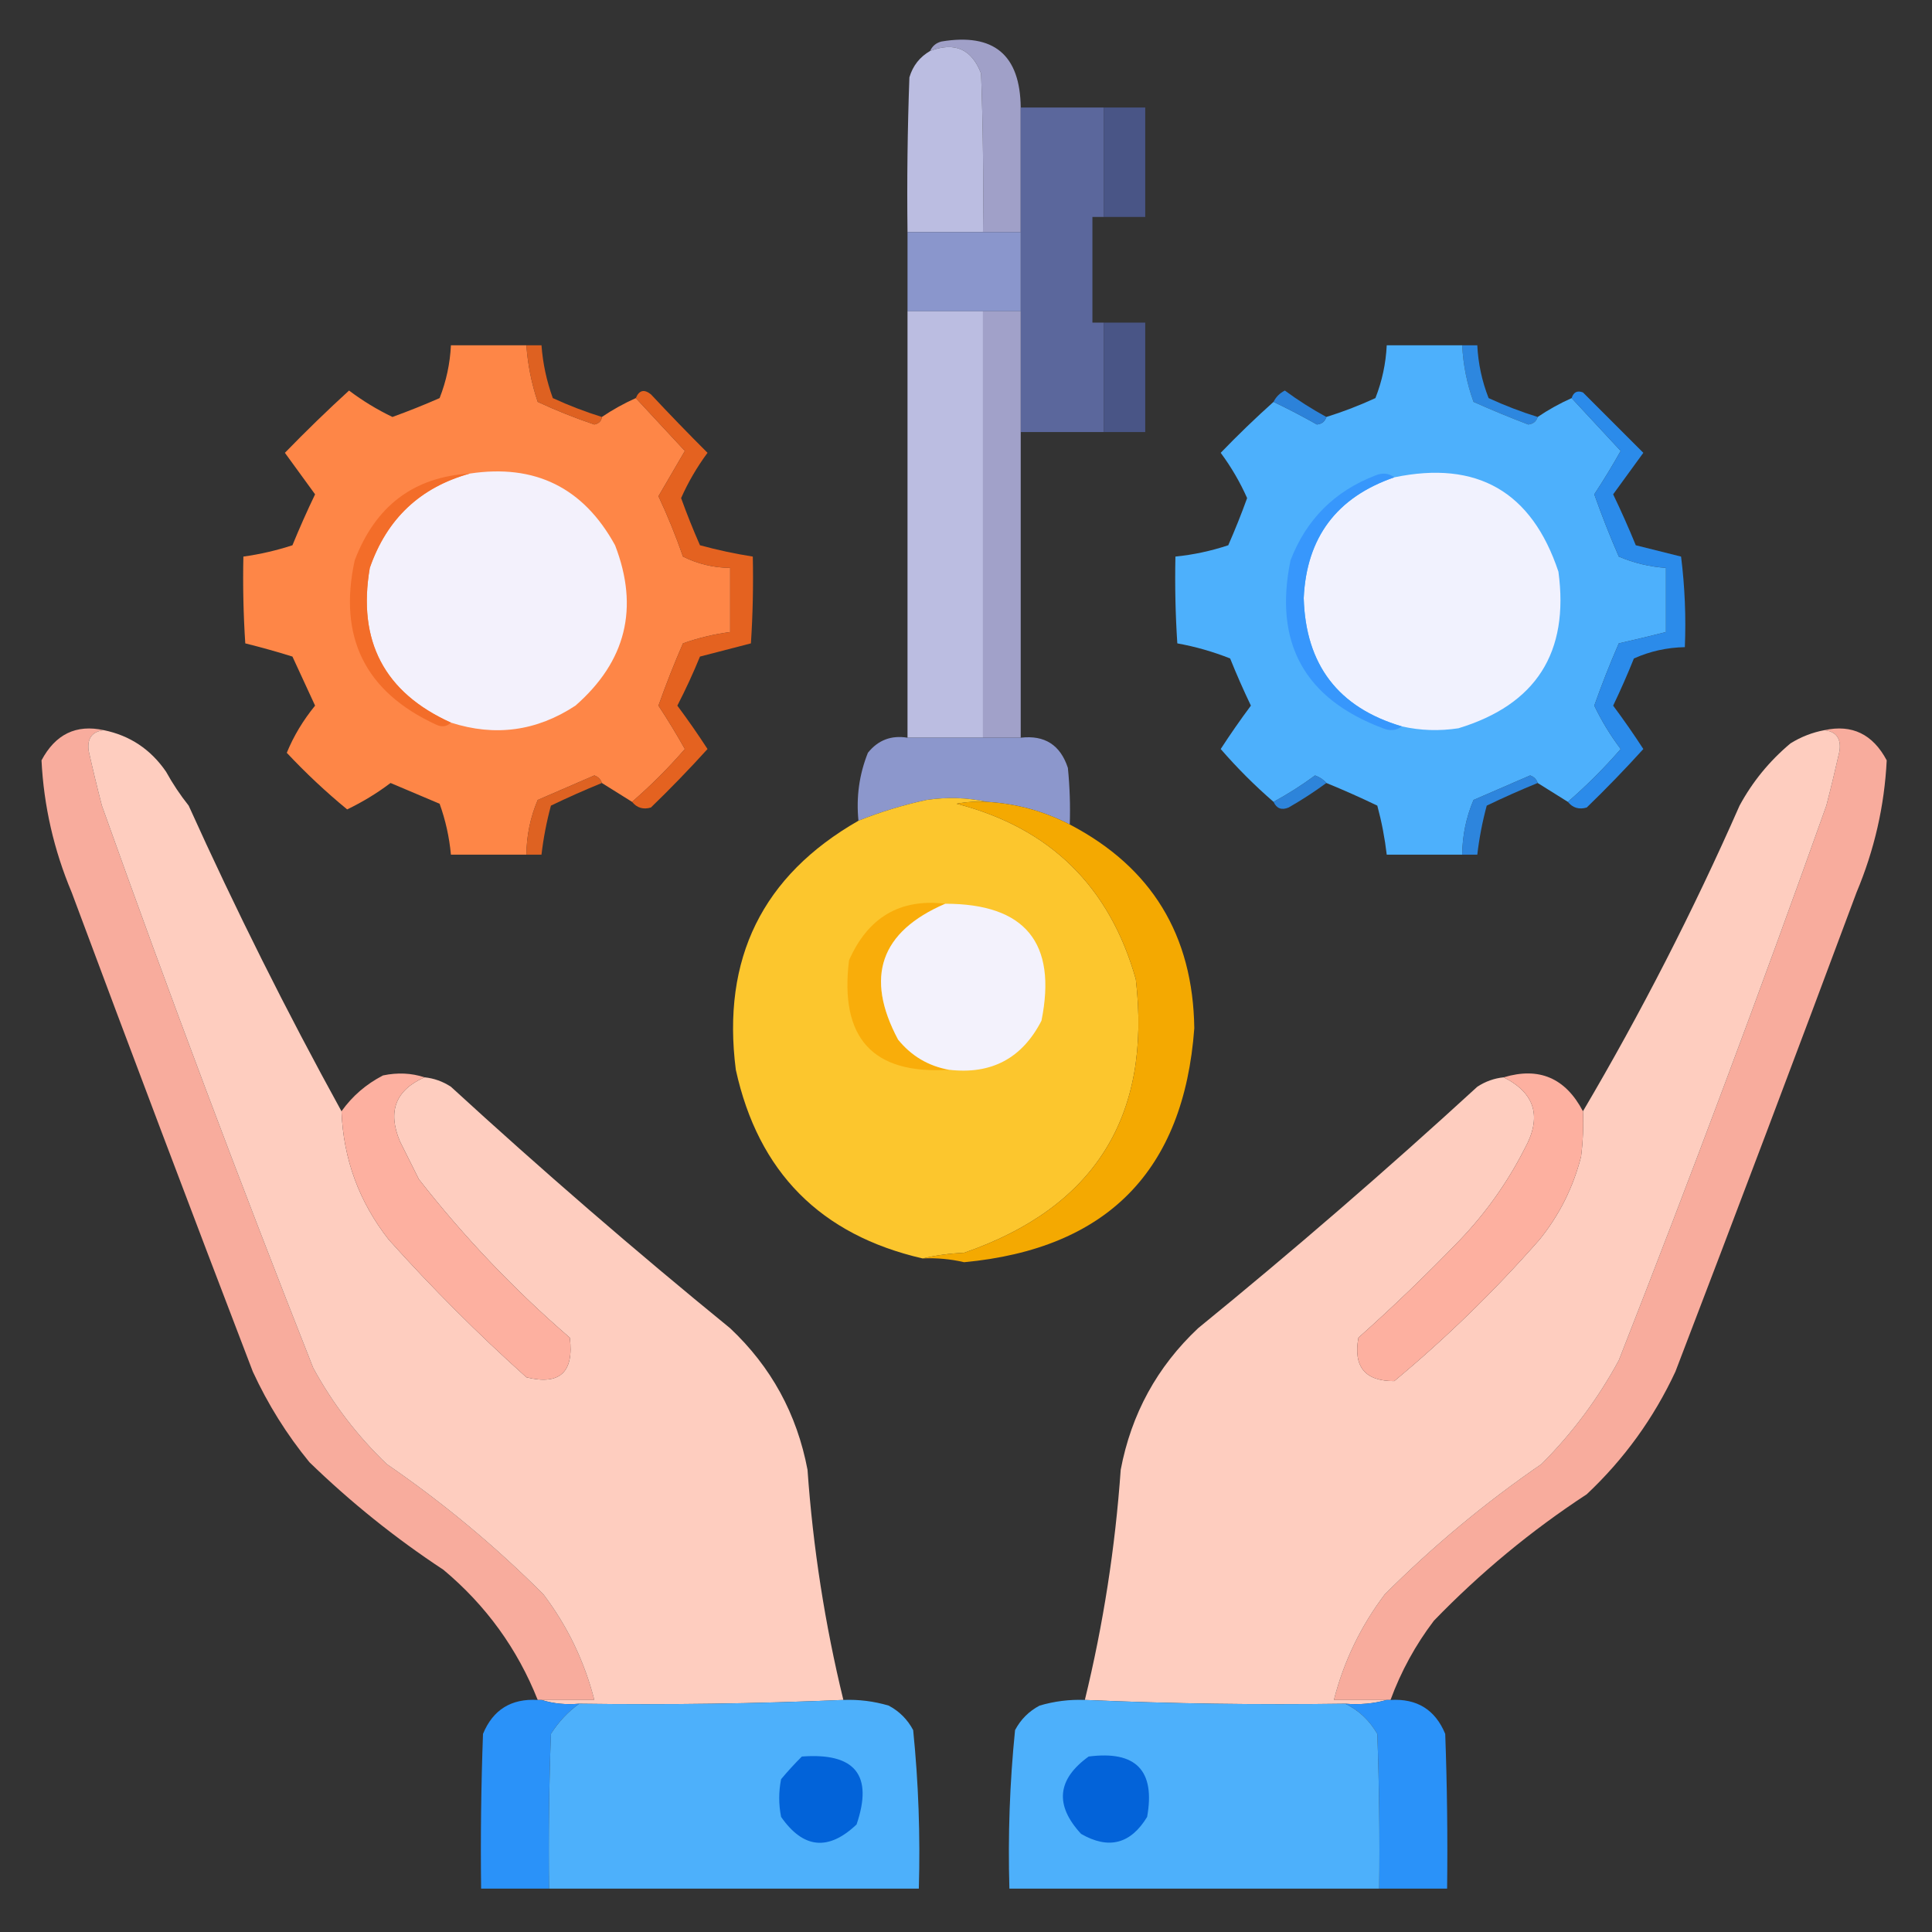 <?xml version="1.0" encoding="UTF-8"?>
<!DOCTYPE svg PUBLIC "-//W3C//DTD SVG 1.1//EN" "http://www.w3.org/Graphics/SVG/1.1/DTD/svg11.dtd">
<svg xmlns="http://www.w3.org/2000/svg" version="1.1" width="512px" height="512px" style="shape-rendering:geometricPrecision; text-rendering:geometricPrecision; image-rendering:optimizeQuality; fill-rule:evenodd; clip-rule:evenodd" xmlns:xlink="http://www.w3.org/1999/xlink">
<rect width="100%" height="100%" fill="#333333" stroke="none"/>
<g><path style="opacity:0.98" fill="#a2a2cb" d="M 270.5,28.5 C 270.5,39.5 270.5,50.5 270.5,61.5C 267.167,61.5 263.833,61.5 260.5,61.5C 260.667,47.496 260.5,33.496 260,19.5C 257.525,13.013 253.025,11.013 246.5,13.5C 247.058,12.21 248.058,11.377 249.5,11C 263.355,8.692 270.355,14.525 270.5,28.5 Z"/></g>
<g><path style="opacity:1" fill="#bbbde1" d="M 260.5,61.5 C 253.833,61.5 247.167,61.5 240.5,61.5C 240.333,47.829 240.5,34.163 241,20.5C 241.907,17.428 243.74,15.095 246.5,13.5C 253.025,11.013 257.525,13.013 260,19.5C 260.5,33.496 260.667,47.496 260.5,61.5 Z"/></g>
<g><path style="opacity:0.99" fill="#5c689d" d="M 270.5,28.5 C 277.833,28.5 285.167,28.5 292.5,28.5C 292.5,38.167 292.5,47.833 292.5,57.5C 291.5,57.5 290.5,57.5 289.5,57.5C 289.5,66.833 289.5,76.167 289.5,85.5C 290.5,85.5 291.5,85.5 292.5,85.5C 292.5,95.167 292.5,104.833 292.5,114.5C 285.167,114.5 277.833,114.5 270.5,114.5C 270.5,103.833 270.5,93.167 270.5,82.5C 270.5,75.5 270.5,68.5 270.5,61.5C 270.5,50.5 270.5,39.5 270.5,28.5 Z"/></g>
<g><path style="opacity:1" fill="#495586" d="M 292.5,28.5 C 296.167,28.5 299.833,28.5 303.5,28.5C 303.5,38.167 303.5,47.833 303.5,57.5C 299.833,57.5 296.167,57.5 292.5,57.5C 292.5,47.833 292.5,38.167 292.5,28.5 Z"/></g>
<g><path style="opacity:1" fill="#8a96cc" d="M 240.5,61.5 C 247.167,61.5 253.833,61.5 260.5,61.5C 263.833,61.5 267.167,61.5 270.5,61.5C 270.5,68.5 270.5,75.5 270.5,82.5C 267.167,82.5 263.833,82.5 260.5,82.5C 253.833,82.5 247.167,82.5 240.5,82.5C 240.5,75.5 240.5,68.5 240.5,61.5 Z"/></g>
<g><path style="opacity:1" fill="#bbbde1" d="M 240.5,82.5 C 247.167,82.5 253.833,82.5 260.5,82.5C 260.5,120.167 260.5,157.833 260.5,195.5C 253.833,195.5 247.167,195.5 240.5,195.5C 240.5,157.833 240.5,120.167 240.5,82.5 Z"/></g>
<g><path style="opacity:0.985" fill="#a2a2cb" d="M 260.5,82.5 C 263.833,82.5 267.167,82.5 270.5,82.5C 270.5,93.167 270.5,103.833 270.5,114.5C 270.5,141.5 270.5,168.5 270.5,195.5C 267.167,195.5 263.833,195.5 260.5,195.5C 260.5,157.833 260.5,120.167 260.5,82.5 Z"/></g>
<g><path style="opacity:1" fill="#495586" d="M 292.5,85.5 C 296.167,85.5 299.833,85.5 303.5,85.5C 303.5,95.167 303.5,104.833 303.5,114.5C 299.833,114.5 296.167,114.5 292.5,114.5C 292.5,104.833 292.5,95.167 292.5,85.5 Z"/></g>
<g><path style="opacity:0.85" fill="#2c95fc" d="M 387.5,91.5 C 388.833,91.5 390.167,91.5 391.5,91.5C 391.734,96.337 392.734,101.003 394.5,105.5C 398.744,107.457 403.077,109.124 407.5,110.5C 407.134,111.695 406.301,112.361 405,112.5C 400.11,110.638 395.276,108.638 390.5,106.5C 388.749,101.662 387.749,96.662 387.5,91.5 Z"/></g>
<g><path style="opacity:1" fill="#fe8647" d="M 139.5,91.5 C 139.859,96.627 140.859,101.627 142.5,106.5C 147.392,108.78 152.392,110.78 157.5,112.5C 158.713,112.253 159.38,111.586 159.5,110.5C 162.366,108.568 165.366,106.901 168.5,105.5C 172.812,110.146 177.145,114.813 181.5,119.5C 179.167,123.5 176.833,127.5 174.5,131.5C 176.943,136.72 179.11,142.053 181,147.5C 184.907,149.449 189.073,150.449 193.5,150.5C 193.5,156.167 193.5,161.833 193.5,167.5C 189.208,168.058 185.041,169.058 181,170.5C 178.637,175.921 176.471,181.421 174.5,187C 176.952,190.734 179.286,194.567 181.5,198.5C 177.146,203.521 172.479,208.188 167.5,212.5C 164.833,210.833 162.167,209.167 159.5,207.5C 159.189,206.522 158.522,205.855 157.5,205.5C 152.5,207.667 147.5,209.833 142.5,212C 140.544,216.61 139.544,221.444 139.5,226.5C 132.833,226.5 126.167,226.5 119.5,226.5C 119.071,221.851 118.071,217.351 116.5,213C 112.167,211.167 107.833,209.333 103.5,207.5C 99.9,210.217 96.067,212.55 92,214.5C 86.377,209.879 81.044,204.879 76,199.5C 77.795,195.104 80.295,190.937 83.5,187C 81.5,182.667 79.5,178.333 77.5,174C 73.35,172.705 69.184,171.538 65,170.5C 64.5,162.841 64.334,155.174 64.5,147.5C 68.917,146.883 73.25,145.883 77.5,144.5C 79.371,139.926 81.371,135.426 83.5,131C 80.833,127.333 78.167,123.667 75.5,120C 81.015,114.318 86.681,108.818 92.5,103.5C 96.1,106.217 99.933,108.55 104,110.5C 108.223,108.972 112.39,107.305 116.5,105.5C 118.266,101.003 119.266,96.337 119.5,91.5C 126.167,91.5 132.833,91.5 139.5,91.5 Z"/></g>
<g><path style="opacity:0.896" fill="#f26720" d="M 139.5,91.5 C 140.833,91.5 142.167,91.5 143.5,91.5C 143.857,96.313 144.857,100.98 146.5,105.5C 150.744,107.457 155.077,109.124 159.5,110.5C 159.38,111.586 158.713,112.253 157.5,112.5C 152.392,110.78 147.392,108.78 142.5,106.5C 140.859,101.627 139.859,96.627 139.5,91.5 Z"/></g>
<g><path style="opacity:1" fill="#4db0fc" d="M 387.5,91.5 C 387.749,96.662 388.749,101.662 390.5,106.5C 395.276,108.638 400.11,110.638 405,112.5C 406.301,112.361 407.134,111.695 407.5,110.5C 410.366,108.568 413.366,106.901 416.5,105.5C 420.812,110.146 425.145,114.813 429.5,119.5C 427.286,123.433 424.952,127.266 422.5,131C 424.471,136.579 426.637,142.079 429,147.5C 432.962,149.189 437.128,150.189 441.5,150.5C 441.5,156.167 441.5,161.833 441.5,167.5C 437.326,168.555 433.16,169.555 429,170.5C 426.637,175.921 424.471,181.421 422.5,187C 424.45,191.067 426.783,194.9 429.5,198.5C 425.146,203.521 420.479,208.188 415.5,212.5C 412.833,210.833 410.167,209.167 407.5,207.5C 407.189,206.522 406.522,205.855 405.5,205.5C 400.5,207.667 395.5,209.833 390.5,212C 388.544,216.61 387.544,221.444 387.5,226.5C 380.833,226.5 374.167,226.5 367.5,226.5C 366.99,222.116 366.157,217.782 365,213.5C 360.548,211.357 356.048,209.357 351.5,207.5C 350.739,206.609 349.739,205.942 348.5,205.5C 344.974,208.094 341.308,210.427 337.5,212.5C 332.521,208.188 327.854,203.521 323.5,198.5C 326.043,194.579 328.71,190.746 331.5,187C 329.538,182.907 327.704,178.741 326,174.5C 321.455,172.698 316.789,171.364 312,170.5C 311.5,162.841 311.334,155.174 311.5,147.5C 316.274,147.012 320.941,146.012 325.5,144.5C 327.312,140.378 328.979,136.211 330.5,132C 328.627,127.779 326.294,123.779 323.5,120C 328.035,115.297 332.702,110.797 337.5,106.5C 341.374,108.354 345.207,110.354 349,112.5C 350.301,112.361 351.134,111.695 351.5,110.5C 355.923,109.124 360.256,107.457 364.5,105.5C 366.266,101.003 367.266,96.337 367.5,91.5C 374.167,91.5 380.833,91.5 387.5,91.5 Z"/></g>
<g><path style="opacity:0.826" fill="#2b93fc" d="M 351.5,110.5 C 351.134,111.695 350.301,112.361 349,112.5C 345.207,110.354 341.374,108.354 337.5,106.5C 338.145,105.188 339.145,104.188 340.5,103.5C 344.026,106.094 347.692,108.427 351.5,110.5 Z"/></g>
<g><path style="opacity:0.911" fill="#2b94fc" d="M 415.5,212.5 C 420.479,208.188 425.146,203.521 429.5,198.5C 426.783,194.9 424.45,191.067 422.5,187C 424.471,181.421 426.637,175.921 429,170.5C 433.16,169.555 437.326,168.555 441.5,167.5C 441.5,161.833 441.5,156.167 441.5,150.5C 437.128,150.189 432.962,149.189 429,147.5C 426.637,142.079 424.471,136.579 422.5,131C 424.952,127.266 427.286,123.433 429.5,119.5C 425.145,114.813 420.812,110.146 416.5,105.5C 417.002,103.915 418.002,103.415 419.5,104C 424.833,109.333 430.167,114.667 435.5,120C 432.833,123.667 430.167,127.333 427.5,131C 429.629,135.426 431.629,139.926 433.5,144.5C 437.504,145.501 441.504,146.501 445.5,147.5C 446.498,155.472 446.831,163.472 446.5,171.5C 441.757,171.594 437.257,172.594 433,174.5C 431.296,178.741 429.462,182.907 427.5,187C 430.29,190.746 432.957,194.579 435.5,198.5C 430.682,203.819 425.682,208.985 420.5,214C 418.465,214.599 416.799,214.099 415.5,212.5 Z"/></g>
<g><path style="opacity:0.919" fill="#f3661f" d="M 167.5,212.5 C 172.479,208.188 177.146,203.521 181.5,198.5C 179.286,194.567 176.952,190.734 174.5,187C 176.471,181.421 178.637,175.921 181,170.5C 185.041,169.058 189.208,168.058 193.5,167.5C 193.5,161.833 193.5,156.167 193.5,150.5C 189.073,150.449 184.907,149.449 181,147.5C 179.11,142.053 176.943,136.72 174.5,131.5C 176.833,127.5 179.167,123.5 181.5,119.5C 177.145,114.813 172.812,110.146 168.5,105.5C 169.37,103.401 170.703,103.068 172.5,104.5C 177.376,109.721 182.376,114.887 187.5,120C 184.706,123.779 182.373,127.779 180.5,132C 182.021,136.211 183.688,140.378 185.5,144.5C 190.119,145.757 194.785,146.757 199.5,147.5C 199.666,155.174 199.5,162.841 199,170.5C 194.531,171.662 190.031,172.829 185.5,174C 183.694,178.418 181.694,182.751 179.5,187C 182.29,190.746 184.957,194.579 187.5,198.5C 182.682,203.819 177.682,208.985 172.5,214C 170.465,214.599 168.799,214.099 167.5,212.5 Z"/></g>
<g><path style="opacity:1" fill="#f3f1fc" d="M 119.5,191.5 C 101.851,183.543 94.685,169.877 98,150.5C 102.517,137.481 111.35,129.147 124.5,125.5C 141.778,122.889 154.611,129.222 163,144.5C 169.415,161.088 165.915,175.254 152.5,187C 142.225,193.763 131.225,195.263 119.5,191.5 Z"/></g>
<g><path style="opacity:1" fill="#f1f2fe" d="M 371.5,192.5 C 354.664,187.525 345.998,176.192 345.5,158.5C 346.241,142.421 354.241,131.754 369.5,126.5C 391.432,121.937 405.932,130.27 413,151.5C 415.905,172.912 407.072,186.746 386.5,193C 381.416,193.778 376.416,193.611 371.5,192.5 Z"/></g>
<g><path style="opacity:1" fill="#f36d29" d="M 124.5,125.5 C 111.35,129.147 102.517,137.481 98,150.5C 94.685,169.877 101.851,183.543 119.5,191.5C 118.399,192.598 117.066,192.765 115.5,192C 96.752,183.336 89.585,168.836 94,148.5C 99.506,134.056 109.673,126.389 124.5,125.5 Z"/></g>
<g><path style="opacity:1" fill="#3797fc" d="M 369.5,126.5 C 354.241,131.754 346.241,142.421 345.5,158.5C 345.998,176.192 354.664,187.525 371.5,192.5C 370.054,193.613 368.387,193.78 366.5,193C 345.675,185.186 337.508,170.353 342,148.5C 346.167,137.667 353.667,130.167 364.5,126C 366.387,125.22 368.054,125.387 369.5,126.5 Z"/></g>
<g><path style="opacity:0.973" fill="#fdb0a0" d="M 27.5,193.5 C 24.38,193.874 23.047,195.707 23.5,199C 24.586,203.844 25.753,208.677 27,213.5C 44.833,263.496 63.5,313.163 83,362.5C 88.166,371.99 94.666,380.49 102.5,388C 117.349,398.189 131.182,409.689 144,422.5C 150.376,430.919 154.876,440.253 157.5,450.5C 152.833,450.5 148.167,450.5 143.5,450.5C 143.167,450.5 142.833,450.5 142.5,450.5C 137.12,436.939 128.787,425.439 117.5,416C 104.8,407.639 92.967,398.139 82,387.5C 75.999,380.173 70.999,372.173 67,363.5C 50.804,321.244 34.804,278.911 19,236.5C 14.267,225.24 11.6,213.573 11,201.5C 14.688,194.569 20.188,191.902 27.5,193.5 Z"/></g>
<g><path style="opacity:0.973" fill="#fdb0a0" d="M 483.5,193.5 C 490.812,191.902 496.312,194.569 500,201.5C 499.4,213.573 496.733,225.24 492,236.5C 476.196,278.911 460.196,321.244 444,363.5C 438.248,375.836 430.415,386.669 420.5,396C 405.802,405.615 392.302,416.782 380,429.5C 375.126,435.913 371.293,442.913 368.5,450.5C 368.167,450.5 367.833,450.5 367.5,450.5C 362.833,450.5 358.167,450.5 353.5,450.5C 356.124,440.253 360.624,430.919 367,422.5C 379.818,409.689 393.651,398.189 408.5,388C 416.673,379.815 423.506,370.649 429,360.5C 448.12,311.81 466.453,262.81 484,213.5C 485.248,208.677 486.414,203.844 487.5,199C 487.954,195.707 486.62,193.874 483.5,193.5 Z"/></g>
<g><path style="opacity:1" fill="#fecdbf" d="M 27.5,193.5 C 34.43,194.915 39.93,198.582 44,204.5C 45.752,207.672 47.752,210.672 50,213.5C 62.472,241.111 75.972,268.111 90.5,294.5C 90.997,307.165 95.164,318.499 103,328.5C 114.5,341.333 126.667,353.5 139.5,365C 148.33,367.174 152.164,363.674 151,354.5C 136.262,341.764 122.929,327.764 111,312.5C 109.333,309.167 107.667,305.833 106,302.5C 102.649,294.558 104.815,288.891 112.5,285.5C 115.016,285.755 117.35,286.589 119.5,288C 143.576,310.081 168.243,331.414 193.5,352C 204.366,362.227 211.199,374.727 214,389.5C 215.455,410.151 218.621,430.484 223.5,450.5C 200.339,451.498 177.006,451.831 153.5,451.5C 149.958,451.813 146.625,451.479 143.5,450.5C 148.167,450.5 152.833,450.5 157.5,450.5C 154.876,440.253 150.376,430.919 144,422.5C 131.182,409.689 117.349,398.189 102.5,388C 94.666,380.49 88.166,371.99 83,362.5C 63.5,313.163 44.833,263.496 27,213.5C 25.753,208.677 24.586,203.844 23.5,199C 23.047,195.707 24.38,193.874 27.5,193.5 Z"/></g>
<g><path style="opacity:1" fill="#fecdbf" d="M 483.5,193.5 C 486.62,193.874 487.954,195.707 487.5,199C 486.414,203.844 485.248,208.677 484,213.5C 466.453,262.81 448.12,311.81 429,360.5C 423.506,370.649 416.673,379.815 408.5,388C 393.651,398.189 379.818,409.689 367,422.5C 360.624,430.919 356.124,440.253 353.5,450.5C 358.167,450.5 362.833,450.5 367.5,450.5C 364.038,451.482 360.371,451.815 356.5,451.5C 333.327,451.831 310.327,451.498 287.5,450.5C 292.379,430.484 295.545,410.151 297,389.5C 299.801,374.727 306.634,362.227 317.5,352C 342.757,331.414 367.424,310.081 391.5,288C 393.65,286.589 395.984,285.755 398.5,285.5C 406.861,289.706 408.694,296.039 404,304.5C 399.499,313.333 393.832,321.333 387,328.5C 378.304,337.531 369.304,346.197 360,354.5C 358.593,362.209 361.76,366.042 369.5,366C 383.3,354.534 396.133,342.034 408,328.5C 413.253,321.993 416.92,314.66 419,306.5C 419.499,302.514 419.666,298.514 419.5,294.5C 434.866,268.437 448.7,241.437 461,213.5C 464.423,207.173 468.923,201.673 474.5,197C 477.309,195.259 480.309,194.092 483.5,193.5 Z"/></g>
<g><path style="opacity:1" fill="#8c97cc" d="M 240.5,195.5 C 247.167,195.5 253.833,195.5 260.5,195.5C 263.833,195.5 267.167,195.5 270.5,195.5C 276.843,194.755 281.01,197.422 283,203.5C 283.499,208.489 283.666,213.489 283.5,218.5C 276.619,214.946 269.285,212.946 261.5,212.5C 256.35,211.349 251.016,211.183 245.5,212C 239.321,213.338 233.321,215.172 227.5,217.5C 226.872,211.238 227.705,205.238 230,199.5C 232.697,196.13 236.197,194.796 240.5,195.5 Z"/></g>
<g><path style="opacity:0.83" fill="#2c94fc" d="M 351.5,207.5 C 348.319,209.837 344.986,212.004 341.5,214C 339.648,214.773 338.314,214.273 337.5,212.5C 341.308,210.427 344.974,208.094 348.5,205.5C 349.739,205.942 350.739,206.609 351.5,207.5 Z"/></g>
<g><path style="opacity:0.842" fill="#2c95fc" d="M 407.5,207.5 C 402.952,209.357 398.452,211.357 394,213.5C 392.843,217.782 392.01,222.116 391.5,226.5C 390.167,226.5 388.833,226.5 387.5,226.5C 387.544,221.444 388.544,216.61 390.5,212C 395.5,209.833 400.5,207.667 405.5,205.5C 406.522,205.855 407.189,206.522 407.5,207.5 Z"/></g>
<g><path style="opacity:0.892" fill="#f36821" d="M 159.5,207.5 C 154.952,209.357 150.452,211.357 146,213.5C 144.843,217.782 144.01,222.116 143.5,226.5C 142.167,226.5 140.833,226.5 139.5,226.5C 139.544,221.444 140.544,216.61 142.5,212C 147.5,209.833 152.5,207.667 157.5,205.5C 158.522,205.855 159.189,206.522 159.5,207.5 Z"/></g>
<g><path style="opacity:1" fill="#fcc62d" d="M 261.5,212.5 C 258.813,212.336 256.146,212.503 253.5,213C 278.225,219.391 294.058,234.891 301,259.5C 305.243,295.847 290.076,320.014 255.5,332C 251.644,332.177 247.977,332.677 244.5,333.5C 217.445,327.278 200.945,310.611 195,283.5C 191.223,254.056 202.056,232.056 227.5,217.5C 233.321,215.172 239.321,213.338 245.5,212C 251.016,211.183 256.35,211.349 261.5,212.5 Z"/></g>
<g><path style="opacity:0.974" fill="#f9ac01" d="M 261.5,212.5 C 269.285,212.946 276.619,214.946 283.5,218.5C 305.169,229.814 316.169,247.814 316.5,272.5C 313.724,310.277 293.39,330.944 255.5,334.5C 251.882,333.654 248.215,333.32 244.5,333.5C 247.977,332.677 251.644,332.177 255.5,332C 290.076,320.014 305.243,295.847 301,259.5C 294.058,234.891 278.225,219.391 253.5,213C 256.146,212.503 258.813,212.336 261.5,212.5 Z"/></g>
<g><path style="opacity:1" fill="#f9ad0a" d="M 250.5,239.5 C 233.307,246.912 229.14,258.912 238,275.5C 241.527,279.846 246.027,282.512 251.5,283.5C 231.298,284.784 222.464,275.118 225,254.5C 230.04,243.078 238.54,238.078 250.5,239.5 Z"/></g>
<g><path style="opacity:1" fill="#f3f2fc" d="M 250.5,239.5 C 271.676,239.504 280.176,249.837 276,270.5C 270.872,280.481 262.706,284.815 251.5,283.5C 246.027,282.512 241.527,279.846 238,275.5C 229.14,258.912 233.307,246.912 250.5,239.5 Z"/></g>
<g><path style="opacity:1" fill="#fdb0a0" d="M 112.5,285.5 C 104.815,288.891 102.649,294.558 106,302.5C 107.667,305.833 109.333,309.167 111,312.5C 122.929,327.764 136.262,341.764 151,354.5C 152.164,363.674 148.33,367.174 139.5,365C 126.667,353.5 114.5,341.333 103,328.5C 95.164,318.499 90.997,307.165 90.5,294.5C 93.358,290.48 97.025,287.314 101.5,285C 105.358,284.19 109.024,284.357 112.5,285.5 Z"/></g>
<g><path style="opacity:1" fill="#fdb0a0" d="M 398.5,285.5 C 407.873,282.681 414.873,285.681 419.5,294.5C 419.666,298.514 419.499,302.514 419,306.5C 416.92,314.66 413.253,321.993 408,328.5C 396.133,342.034 383.3,354.534 369.5,366C 361.76,366.042 358.593,362.209 360,354.5C 369.304,346.197 378.304,337.531 387,328.5C 393.832,321.333 399.499,313.333 404,304.5C 408.694,296.039 406.861,289.706 398.5,285.5 Z"/></g>
<g><path style="opacity:0.985" fill="#2a93fb" d="M 142.5,450.5 C 142.833,450.5 143.167,450.5 143.5,450.5C 146.625,451.479 149.958,451.813 153.5,451.5C 150.528,453.641 148.028,456.308 146,459.5C 145.5,473.163 145.333,486.829 145.5,500.5C 139.5,500.5 133.5,500.5 127.5,500.5C 127.333,486.829 127.5,473.163 128,459.5C 130.646,453.089 135.479,450.089 142.5,450.5 Z"/></g>
<g><path style="opacity:0.985" fill="#2a93fb" d="M 367.5,450.5 C 367.833,450.5 368.167,450.5 368.5,450.5C 375.521,450.089 380.354,453.089 383,459.5C 383.5,473.163 383.667,486.829 383.5,500.5C 377.5,500.5 371.5,500.5 365.5,500.5C 365.667,486.829 365.5,473.163 365,459.5C 362.902,455.897 360.068,453.23 356.5,451.5C 360.371,451.815 364.038,451.482 367.5,450.5 Z"/></g>
<g><path style="opacity:1" fill="#4db0fb" d="M 223.5,450.5 C 227.582,450.344 231.582,450.844 235.5,452C 238.333,453.5 240.5,455.667 242,458.5C 243.409,472.449 243.909,486.449 243.5,500.5C 210.833,500.5 178.167,500.5 145.5,500.5C 145.333,486.829 145.5,473.163 146,459.5C 148.028,456.308 150.528,453.641 153.5,451.5C 177.006,451.831 200.339,451.498 223.5,450.5 Z"/></g>
<g><path style="opacity:1" fill="#4db0fb" d="M 287.5,450.5 C 310.327,451.498 333.327,451.831 356.5,451.5C 360.068,453.23 362.902,455.897 365,459.5C 365.5,473.163 365.667,486.829 365.5,500.5C 332.833,500.5 300.167,500.5 267.5,500.5C 267.091,486.449 267.591,472.449 269,458.5C 270.5,455.667 272.667,453.5 275.5,452C 279.418,450.844 283.418,450.344 287.5,450.5 Z"/></g>
<g><path style="opacity:1" fill="#0263d9" d="M 212.5,465.5 C 226.625,464.434 231.459,470.434 227,483.5C 219.54,490.589 212.873,489.923 207,481.5C 206.333,478.167 206.333,474.833 207,471.5C 208.769,469.383 210.602,467.383 212.5,465.5 Z"/></g>
<g><path style="opacity:1" fill="#0363d9" d="M 288.5,465.5 C 301.045,463.877 306.212,469.21 304,481.5C 299.63,488.7 293.797,490.2 286.5,486C 279.465,478.385 280.131,471.552 288.5,465.5 Z"/></g>
</svg>
